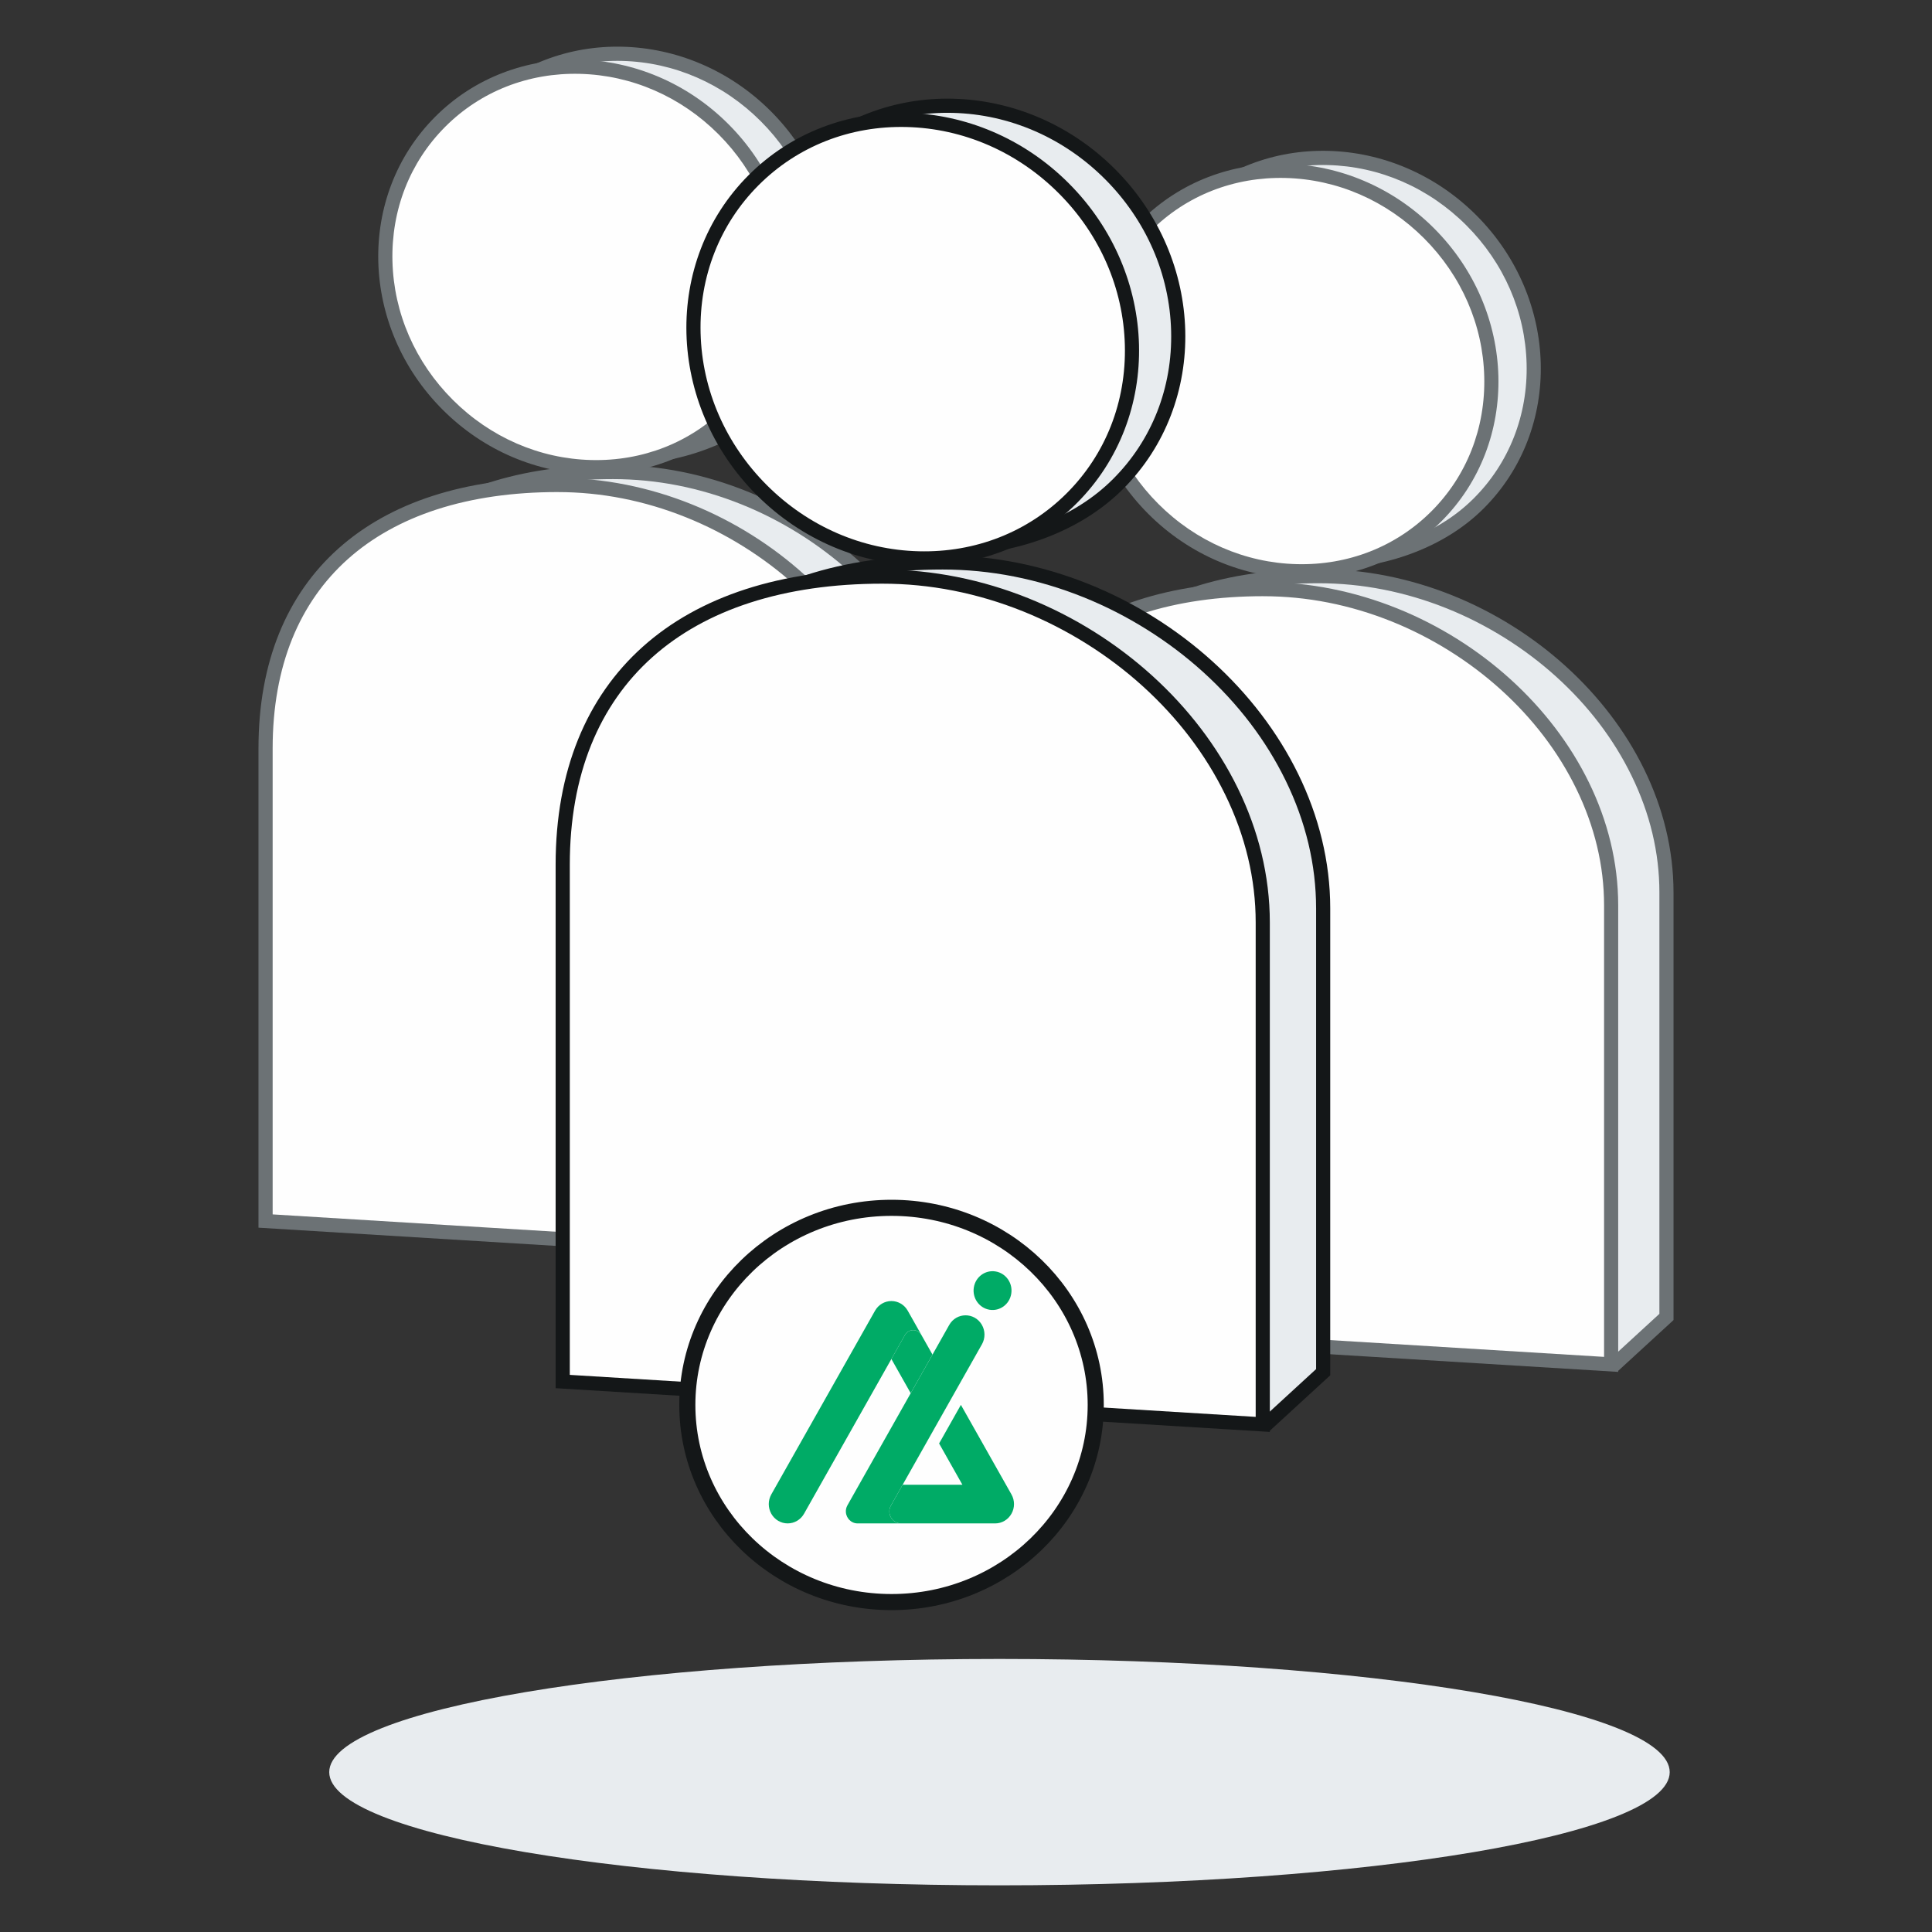 <svg width="120" height="120" viewBox="0 0 120 120" fill="none" xmlns="http://www.w3.org/2000/svg">
<rect x="0" y="0" width="120" height="120" fill="#333333" stroke="none"/>
<g clip-path="url(#clip0_5974_49537)">
<path d="M48.021 24.797C46.87 25.948 45.428 26.854 43.734 27.488C42.116 28.093 40.307 28.423 38.5 28.438C34.679 28.471 31.143 27.143 28.795 24.797C26.487 22.488 25.403 19.266 25.743 15.722C26.062 12.394 27.606 9.126 29.977 6.754C32.261 4.47 35.345 3.258 38.661 3.342C41.986 3.427 45.147 4.801 47.559 7.214C49.972 9.627 51.347 12.787 51.431 16.112C51.516 19.429 50.304 22.513 48.02 24.797H48.021Z" fill="#E8ECEF"/>
<path d="M30.288 7.064C27.988 9.365 26.49 12.536 26.181 15.764C25.854 19.174 26.892 22.273 29.107 24.486C31.322 26.7 34.794 28.031 38.497 28C40.253 27.985 42.011 27.666 43.581 27.077C45.215 26.466 46.604 25.594 47.711 24.488C49.908 22.29 51.074 19.32 50.993 16.125C50.912 12.913 49.582 9.859 47.25 7.527C44.917 5.194 41.864 3.865 38.652 3.784C35.456 3.703 32.487 4.869 30.29 7.066M29.667 6.442C34.567 1.542 42.717 1.749 47.871 6.902C53.025 12.056 53.231 20.207 48.332 25.106C43.432 30.006 33.639 30.26 28.485 25.106C23.331 19.952 24.768 11.341 29.667 6.442Z" fill="#6C7275"/>
<path d="M56.535 78.216L19.93 75.046V45.666C19.93 43.091 20.35 40.75 21.177 38.706C21.984 36.71 23.184 34.991 24.743 33.599C26.297 32.209 28.21 31.139 30.431 30.42C32.686 29.689 35.257 29.318 38.073 29.318C40.889 29.318 43.578 29.858 46.227 30.924C48.779 31.95 51.102 33.403 53.133 35.243C55.166 37.086 56.772 39.196 57.904 41.513C59.081 43.923 59.679 46.429 59.679 48.959V75.329L56.535 78.216Z" fill="#E8ECEF"/>
<path d="M38.073 29.758C35.303 29.758 32.777 30.121 30.567 30.837C28.405 31.538 26.544 32.577 25.036 33.926C23.529 35.273 22.368 36.938 21.585 38.871C20.779 40.862 20.371 43.148 20.371 45.666V74.643L56.381 77.761L59.241 75.136V48.959C59.241 46.497 58.658 44.057 57.51 41.706C56.402 39.438 54.831 37.373 52.839 35.569C50.875 33.789 48.533 32.324 46.064 31.331C43.467 30.287 40.779 29.758 38.073 29.758ZM38.073 28.879C49.627 28.879 60.118 38.289 60.118 48.959V75.523L56.689 78.67L19.491 75.449V45.666C19.491 34.996 26.52 28.879 38.073 28.879Z" fill="#6C7275"/>
<path d="M45.391 25.601C43.107 27.885 40.023 29.097 36.707 29.012C33.382 28.928 30.221 27.553 27.809 25.14C25.396 22.727 24.021 19.568 23.937 16.242C23.852 12.926 25.064 9.842 27.348 7.558C29.632 5.274 32.716 4.062 36.033 4.146C39.357 4.231 42.518 5.605 44.931 8.018C47.344 10.431 48.718 13.59 48.803 16.916C48.887 20.233 47.675 23.317 45.391 25.601Z" fill="#FEFEFE"/>
<path d="M27.659 7.869C25.461 10.066 24.295 13.037 24.376 16.232C24.457 19.444 25.787 22.498 28.119 24.83C30.452 27.163 33.505 28.492 36.717 28.573C39.913 28.654 42.883 27.488 45.08 25.29C47.277 23.093 48.443 20.122 48.362 16.928C48.281 13.716 46.951 10.662 44.619 8.33C42.287 5.998 39.233 4.668 36.021 4.587C32.825 4.506 29.856 5.672 27.659 7.869ZM27.036 7.247C31.936 2.347 40.086 2.554 45.24 7.707C50.394 12.861 50.6 21.012 45.701 25.911C40.801 30.811 32.651 30.605 27.497 25.451C22.343 20.297 22.137 12.147 27.036 7.247Z" fill="#6C7275"/>
<path d="M56.243 78.275L16.494 75.84V46.471C16.494 43.896 16.914 41.555 17.741 39.511C18.548 37.515 19.748 35.796 21.307 34.404C22.861 33.014 24.775 31.944 26.995 31.225C29.25 30.495 31.821 30.123 34.637 30.123C37.453 30.123 40.143 30.663 42.791 31.729C45.343 32.755 47.666 34.208 49.697 36.048C51.73 37.892 53.336 40.001 54.468 42.318C55.645 44.728 56.243 47.234 56.243 49.764V78.275Z" fill="#FEFEFE"/>
<path d="M34.637 30.563C31.867 30.563 29.341 30.926 27.131 31.642C24.969 32.343 23.108 33.382 21.6 34.731C20.093 36.079 18.932 37.743 18.149 39.676C17.343 41.667 16.935 43.954 16.935 46.471V75.428L55.805 77.809V49.765C55.805 47.303 55.222 44.863 54.074 42.512C52.966 40.245 51.395 38.18 49.403 36.375C47.439 34.595 45.097 33.13 42.628 32.138C40.031 31.093 37.343 30.564 34.637 30.564M34.637 29.684C46.191 29.684 56.682 39.094 56.682 49.764V78.742L16.055 76.253V46.47C16.055 35.8 23.084 29.683 34.637 29.683V29.684Z" fill="#6C7275"/>
<path d="M91.848 31.265C90.697 32.415 89.255 33.321 87.561 33.955C85.943 34.561 84.133 34.89 82.326 34.906C78.506 34.938 74.969 33.611 72.622 31.265C70.314 28.956 69.23 25.733 69.57 22.189C69.889 18.861 71.433 15.593 73.803 13.221C76.087 10.937 79.172 9.725 82.488 9.81C85.813 9.894 88.973 11.269 91.386 13.682C93.799 16.095 95.174 19.254 95.258 22.58C95.343 25.896 94.131 28.981 91.847 31.265H91.848Z" fill="#E8ECEF"/>
<path d="M74.115 13.532C71.815 15.832 70.317 19.003 70.008 22.232C69.681 25.642 70.719 28.74 72.934 30.954C75.149 33.168 78.621 34.499 82.324 34.467C84.08 34.452 85.838 34.133 87.408 33.545C89.041 32.933 90.431 32.061 91.537 30.955C93.735 28.758 94.901 25.787 94.82 22.593C94.739 19.381 93.409 16.327 91.077 13.995C88.744 11.661 85.691 10.332 82.479 10.252C79.283 10.171 76.314 11.337 74.116 13.534M73.494 12.911C78.394 8.011 86.544 8.217 91.698 13.371C96.852 18.525 97.058 26.675 92.159 31.575C87.259 36.475 77.466 36.729 72.312 31.575C67.158 26.421 68.594 17.81 73.494 12.911Z" fill="#6C7275"/>
<path d="M100.362 84.683L63.757 81.513V52.133C63.757 49.559 64.177 47.217 65.004 45.173C65.811 43.178 67.011 41.459 68.57 40.066C70.124 38.677 72.037 37.607 74.258 36.887C76.513 36.157 79.084 35.786 81.9 35.786C84.716 35.786 87.406 36.326 90.054 37.391C92.606 38.418 94.929 39.871 96.96 41.711C98.993 43.554 100.598 45.663 101.731 47.98C102.908 50.391 103.506 52.896 103.506 55.426V81.797L100.362 84.683Z" fill="#E8ECEF"/>
<path d="M81.9 36.226C79.13 36.226 76.604 36.59 74.394 37.306C72.232 38.006 70.371 39.046 68.863 40.395C67.356 41.742 66.195 43.406 65.412 45.34C64.606 47.331 64.198 49.617 64.198 52.135V81.111L100.208 84.23L103.068 81.605V55.427C103.068 52.965 102.485 50.526 101.337 48.175C100.229 45.907 98.658 43.842 96.666 42.038C94.702 40.258 92.36 38.793 89.891 37.8C87.294 36.756 84.606 36.226 81.9 36.226ZM81.9 35.347C93.454 35.347 103.945 44.758 103.945 55.427V81.992L100.516 85.139L63.318 81.918V52.135C63.318 41.465 70.347 35.347 81.9 35.347Z" fill="#6C7275"/>
<path d="M89.218 32.07C86.934 34.354 83.85 35.565 80.534 35.481C77.209 35.397 74.048 34.022 71.635 31.609C69.223 29.196 67.848 26.037 67.764 22.711C67.679 19.395 68.891 16.31 71.175 14.026C73.459 11.742 76.543 10.531 79.86 10.615C83.184 10.699 86.345 12.074 88.758 14.487C91.171 16.9 92.545 20.059 92.63 23.385C92.714 26.701 91.502 29.786 89.218 32.07Z" fill="#FEFEFE"/>
<path d="M71.486 14.337C69.288 16.534 68.122 19.505 68.203 22.699C68.284 25.911 69.614 28.965 71.946 31.297C74.279 33.63 77.332 34.959 80.544 35.04C83.74 35.121 86.709 33.955 88.907 31.758C91.104 29.561 92.27 26.59 92.189 23.395C92.108 20.183 90.778 17.129 88.446 14.797C86.114 12.465 83.06 11.135 79.848 11.054C76.652 10.973 73.683 12.139 71.486 14.337ZM70.863 13.716C75.763 8.816 83.913 9.022 89.067 14.176C94.221 19.33 94.427 27.48 89.528 32.38C84.628 37.28 76.478 37.074 71.324 31.92C66.17 26.766 65.964 18.615 70.863 13.716Z" fill="#6C7275"/>
<path d="M100.07 84.744L60.321 82.309V52.94C60.321 50.365 60.741 48.024 61.568 45.98C62.375 43.984 63.575 42.265 65.134 40.873C66.688 39.483 68.602 38.413 70.822 37.694C73.077 36.963 75.648 36.592 78.464 36.592C81.28 36.592 83.969 37.132 86.618 38.197C89.17 39.224 91.493 40.677 93.524 42.517C95.557 44.36 97.162 46.47 98.294 48.786C99.472 51.197 100.07 53.703 100.07 56.233V84.744Z" fill="#FEFEFE"/>
<path d="M78.464 37.031C75.694 37.031 73.168 37.395 70.958 38.111C68.796 38.811 66.935 39.851 65.427 41.2C63.92 42.547 62.758 44.211 61.976 46.145C61.169 48.136 60.762 50.422 60.762 52.94V81.897L99.632 84.278V56.234C99.632 53.772 99.049 51.332 97.901 48.981C96.793 46.713 95.222 44.648 93.23 42.844C91.266 41.064 88.924 39.599 86.455 38.606C83.858 37.562 81.17 37.032 78.464 37.032M78.464 36.152C90.017 36.152 100.509 45.563 100.509 56.233V85.211L59.882 82.722V52.938C59.882 42.268 66.91 36.151 78.464 36.151V36.152Z" fill="#6C7275"/>
<path d="M69.443 30.066C68.182 31.327 66.602 32.318 64.749 33.013C62.978 33.676 60.996 34.036 59.019 34.054C54.837 34.09 50.965 32.636 48.394 30.066C45.865 27.537 44.677 24.006 45.049 20.125C45.398 16.483 47.088 12.904 49.684 10.308C52.186 7.806 55.563 6.479 59.196 6.572C62.837 6.665 66.298 8.169 68.939 10.812C71.581 13.453 73.086 16.914 73.179 20.555C73.27 24.188 71.944 27.566 69.443 30.067V30.066Z" fill="#E8ECEF"/>
<path d="M49.996 10.618C47.47 13.144 45.827 16.623 45.487 20.167C45.128 23.916 46.27 27.32 48.706 29.755C51.141 32.19 54.95 33.649 59.016 33.614C60.942 33.598 62.871 33.247 64.594 32.602C66.389 31.929 67.916 30.972 69.132 29.755C71.548 27.34 72.83 24.076 72.741 20.565C72.651 17.038 71.191 13.684 68.63 11.122C66.068 8.561 62.714 7.1 59.187 7.011C55.676 6.922 52.412 8.204 49.997 10.62M49.375 9.996C54.724 4.647 63.623 4.872 69.251 10.499C74.878 16.126 75.103 25.026 69.754 30.375C64.404 35.725 53.711 36.002 48.083 30.375C42.456 24.748 44.024 15.346 49.373 9.995L49.375 9.996Z" fill="#141718"/>
<path d="M78.724 88.406L38.702 84.941V52.825C38.702 50.009 39.162 47.447 40.066 45.211C40.951 43.025 42.265 41.145 43.97 39.619C45.672 38.098 47.766 36.927 50.196 36.139C52.662 35.34 55.473 34.935 58.553 34.935C61.633 34.935 64.575 35.525 67.472 36.69C70.262 37.813 72.803 39.402 75.023 41.414C77.248 43.43 79.003 45.737 80.242 48.272C81.531 50.91 82.185 53.651 82.185 56.42V85.231L78.725 88.405L78.724 88.406Z" fill="#E8ECEF"/>
<path d="M58.553 35.374C55.519 35.374 52.753 35.773 50.332 36.557C47.96 37.325 45.919 38.466 44.264 39.946C42.609 41.426 41.334 43.253 40.475 45.375C39.592 47.558 39.143 50.065 39.143 52.824V84.537L78.571 87.951L81.745 85.037V56.42C81.745 53.719 81.107 51.042 79.847 48.465C78.633 45.981 76.911 43.718 74.728 41.74C72.578 39.79 70.011 38.186 67.308 37.098C64.464 35.954 61.518 35.374 58.553 35.374ZM58.553 34.495C71.167 34.495 82.623 44.77 82.623 56.42V85.424L78.879 88.86L38.263 85.343V52.824C38.263 41.174 45.938 34.494 58.553 34.494V34.495Z" fill="#141718"/>
<path d="M66.571 30.945C64.069 33.447 60.691 34.773 57.059 34.681C53.418 34.588 49.957 33.083 47.316 30.441C44.674 27.799 43.168 24.339 43.076 20.698C42.984 17.065 44.311 13.686 46.812 11.185C49.314 8.684 52.691 7.357 56.324 7.45C59.965 7.542 63.425 9.047 66.067 11.689C68.708 14.331 70.214 17.791 70.307 21.432C70.398 25.065 69.072 28.444 66.571 30.945Z" fill="#FEFEFE"/>
<path d="M47.123 11.497C44.708 13.913 43.426 17.176 43.515 20.687C43.604 24.215 45.065 27.568 47.626 30.13C50.188 32.692 53.542 34.152 57.069 34.241C60.58 34.33 63.844 33.048 66.259 30.633C68.674 28.218 69.956 24.954 69.867 21.443C69.778 17.916 68.318 14.562 65.756 12C63.195 9.438 59.841 7.978 56.313 7.889C52.802 7.8 49.539 9.082 47.123 11.497ZM46.501 10.876C51.851 5.527 60.75 5.752 66.377 11.379C72.005 17.006 72.23 25.905 66.88 31.255C61.531 36.605 52.631 36.38 47.004 30.752C41.377 25.125 41.152 16.226 46.501 10.876Z" fill="#141718"/>
<path d="M78.431 88.473L34.95 85.809V53.704C34.95 50.888 35.409 48.326 36.314 46.09C37.199 43.904 38.513 42.023 40.218 40.498C41.919 38.977 44.013 37.806 46.444 37.018C48.909 36.219 51.721 35.814 54.8 35.814C57.88 35.814 60.823 36.404 63.719 37.569C66.51 38.692 69.05 40.281 71.271 42.293C73.495 44.309 75.251 46.616 76.489 49.151C77.778 51.789 78.432 54.53 78.432 57.299V88.472L78.431 88.473Z" fill="#FEFEFE"/>
<path d="M54.8 36.253C51.766 36.253 49.001 36.652 46.58 37.436C44.208 38.204 42.166 39.345 40.512 40.825C38.857 42.305 37.582 44.132 36.723 46.254C35.839 48.437 35.391 50.944 35.391 53.702V85.396L77.993 88.005V57.299C77.993 54.598 77.354 51.921 76.094 49.344C74.88 46.86 73.159 44.597 70.976 42.619C68.825 40.669 66.259 39.065 63.555 37.977C60.711 36.833 57.765 36.253 54.8 36.253ZM54.8 35.374C67.414 35.374 78.871 45.649 78.871 57.299V88.939L34.511 86.222V53.702C34.511 42.053 42.185 35.373 54.8 35.373V35.374Z" fill="#141718"/>
<path d="M55.375 75.02C62.395 75.02 68.058 80.517 68.058 87.264C68.058 94.01 62.395 99.508 55.375 99.508C48.354 99.508 42.691 94.01 42.691 87.264C42.691 80.517 48.354 75.02 55.375 75.02Z" fill="#FEFEFE" stroke="#141718"/>
<path d="M57.224 82.904C56.989 82.517 56.431 82.522 56.207 82.921L55.367 84.409L55.133 84.822L50.955 92.222L49.94 94.021C49.835 94.206 49.685 94.356 49.51 94.461C49.335 94.564 49.133 94.621 48.923 94.621C48.504 94.621 48.117 94.394 47.906 94.021C47.698 93.65 47.698 93.194 47.906 92.822L54.35 81.41C54.559 81.039 54.947 80.81 55.367 80.81C55.786 80.81 56.173 81.039 56.381 81.41L57.225 82.904H57.224Z" fill="#00AB66"/>
<path d="M57.919 84.136L56.565 86.534L55.366 84.411L56.206 82.922C56.43 82.524 56.989 82.517 57.223 82.906L57.918 84.136L57.919 84.136Z" fill="#00AB66"/>
<path d="M62.824 94.021C62.614 94.394 62.228 94.622 61.808 94.622H55.967C55.409 94.622 55.06 94.005 55.337 93.51C55.337 93.51 55.337 93.508 55.339 93.507L56.065 92.222H59.778L58.329 89.656L58.569 89.233L59.683 87.259L62.824 92.822C63.034 93.194 63.034 93.651 62.824 94.021Z" fill="#00AB66"/>
<path d="M60.989 83.498L59.274 86.535L57.92 88.934L56.064 92.223L55.338 93.508C55.338 93.508 55.337 93.51 55.336 93.511C55.06 94.006 55.409 94.622 55.966 94.622H53.272C53.058 94.622 52.875 94.532 52.744 94.393C52.728 94.375 52.712 94.358 52.697 94.339C52.64 94.263 52.595 94.178 52.568 94.085C52.563 94.067 52.558 94.05 52.555 94.032C52.552 94.019 52.549 94.005 52.547 93.992C52.546 93.987 52.546 93.984 52.545 93.979C52.544 93.973 52.544 93.969 52.544 93.963C52.541 93.951 52.541 93.941 52.539 93.929C52.529 93.784 52.557 93.634 52.637 93.495L53.355 92.223L56.566 86.534L57.92 84.136L58.957 82.297C59.403 81.508 60.513 81.495 60.977 82.273C61.2 82.648 61.205 83.118 60.99 83.498H60.989Z" fill="#00AB66"/>
<path d="M62.811 80.354C62.916 79.698 62.48 79.079 61.837 78.972C61.195 78.866 60.59 79.311 60.486 79.968C60.382 80.625 60.818 81.244 61.46 81.35C62.102 81.457 62.707 81.011 62.811 80.354Z" fill="#00AB66"/>
<path d="M103.709 110.071C103.709 113.954 85.07 117.102 62.079 117.102C39.088 117.102 20.449 113.954 20.449 110.071C20.449 106.187 39.088 103.04 62.079 103.04C85.07 103.04 103.709 106.187 103.709 110.071Z" fill="#E8ECEF"/>
</g>
<defs>
<clipPath id="clip0_5974_49537">
<rect width="120" height="120" fill="white"/>
</clipPath>
</defs>
</svg>
